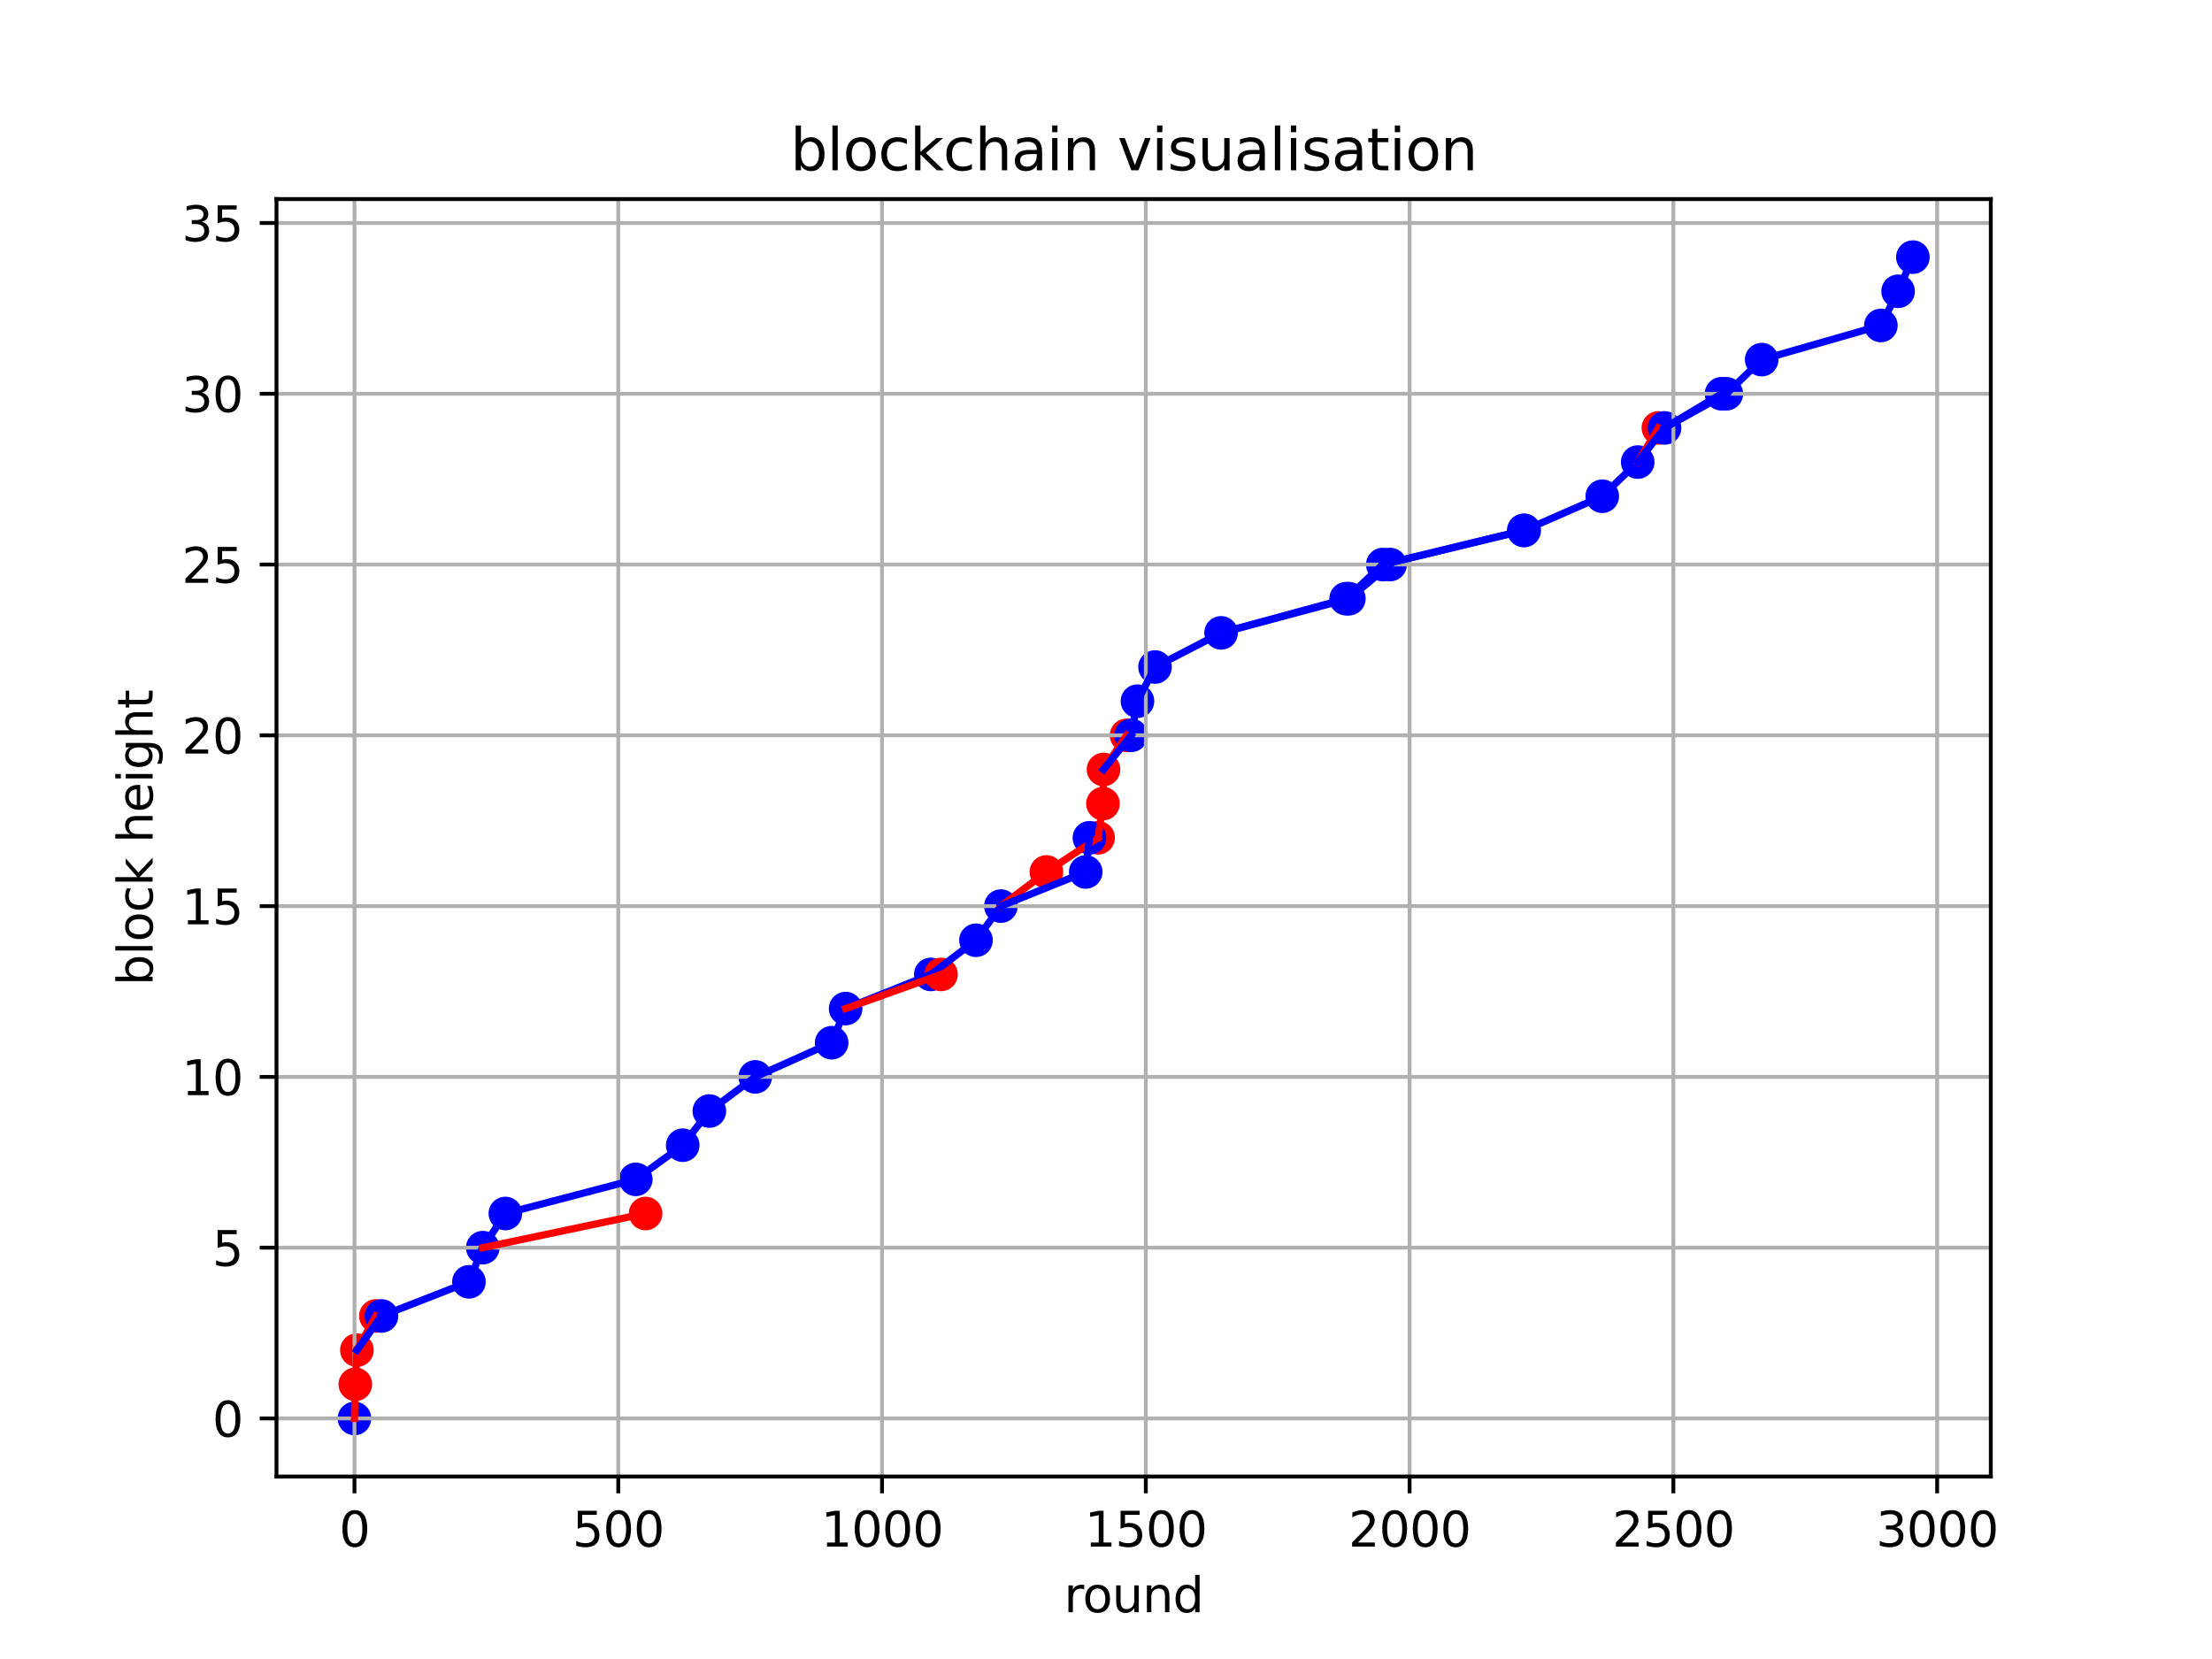 <?xml version="1.0" encoding="utf-8" standalone="no"?>
<!DOCTYPE svg PUBLIC "-//W3C//DTD SVG 1.1//EN"
  "http://www.w3.org/Graphics/SVG/1.1/DTD/svg11.dtd">
<svg xmlns:xlink="http://www.w3.org/1999/xlink" width="460.8pt" height="345.6pt" viewBox="0 0 460.8 345.6" xmlns="http://www.w3.org/2000/svg" version="1.1">
 <defs>
  <style type="text/css">*{stroke-linejoin: round; stroke-linecap: butt}</style>
 </defs>
 <g id="figure_1">
  <g id="patch_1">
   <path d="M 0 345.6 
L 460.8 345.6 
L 460.8 0 
L 0 0 
z
" style="fill: #ffffff"/>
  </g>
  <g id="axes_1">
   <g id="patch_2">
    <path d="M 57.6 307.584 
L 414.72 307.584 
L 414.72 41.472 
L 57.6 41.472 
z
" style="fill: #ffffff"/>
   </g>
   <g id="PathCollection_1">
    <defs>
     <path id="mc89bdd036c" d="M 0 3 
C 0.796 3 1.559 2.684 2.121 2.121 
C 2.684 1.559 3 0.796 3 0 
C 3 -0.796 2.684 -1.559 2.121 -2.121 
C 1.559 -2.684 0.796 -3 0 -3 
C -0.796 -3 -1.559 -2.684 -2.121 -2.121 
C -2.684 -1.559 -3 -0.796 -3 0 
C -3 0.796 -2.684 1.559 -2.121 2.121 
C -1.559 2.684 -0.796 3 0 3 
z
" style="stroke: #0000ff"/>
    </defs>
    <g clip-path="url(#pe836b72a06)">
     <use xlink:href="#mc89bdd036c" x="73.844" y="295.488" style="fill: #0000ff; stroke: #0000ff"/>
    </g>
   </g>
   <g id="PathCollection_2">
    <defs>
     <path id="m2748088fa2" d="M 0 3 
C 0.796 3 1.559 2.684 2.121 2.121 
C 2.684 1.559 3 0.796 3 0 
C 3 -0.796 2.684 -1.559 2.121 -2.121 
C 1.559 -2.684 0.796 -3 0 -3 
C -0.796 -3 -1.559 -2.684 -2.121 -2.121 
C -2.684 -1.559 -3 -0.796 -3 0 
C -3 0.796 -2.684 1.559 -2.121 2.121 
C -1.559 2.684 -0.796 3 0 3 
z
" style="stroke: #ff0000"/>
    </defs>
    <g clip-path="url(#pe836b72a06)">
     <use xlink:href="#m2748088fa2" x="74.02" y="288.373" style="fill: #ff0000; stroke: #ff0000"/>
    </g>
   </g>
   <g id="PathCollection_3">
    <g clip-path="url(#pe836b72a06)">
     <use xlink:href="#m2748088fa2" x="74.349" y="281.257" style="fill: #ff0000; stroke: #ff0000"/>
    </g>
   </g>
   <g id="PathCollection_4">
    <g clip-path="url(#pe836b72a06)">
     <use xlink:href="#m2748088fa2" x="78.306" y="274.142" style="fill: #ff0000; stroke: #ff0000"/>
    </g>
   </g>
   <g id="PathCollection_5">
    <g clip-path="url(#pe836b72a06)">
     <use xlink:href="#mc89bdd036c" x="79.471" y="274.142" style="fill: #0000ff; stroke: #0000ff"/>
    </g>
   </g>
   <g id="PathCollection_6">
    <g clip-path="url(#pe836b72a06)">
     <use xlink:href="#mc89bdd036c" x="97.692" y="267.027" style="fill: #0000ff; stroke: #0000ff"/>
    </g>
   </g>
   <g id="PathCollection_7">
    <g clip-path="url(#pe836b72a06)">
     <use xlink:href="#mc89bdd036c" x="100.571" y="259.912" style="fill: #0000ff; stroke: #0000ff"/>
    </g>
   </g>
   <g id="PathCollection_8">
    <g clip-path="url(#pe836b72a06)">
     <use xlink:href="#mc89bdd036c" x="105.275" y="252.796" style="fill: #0000ff; stroke: #0000ff"/>
    </g>
   </g>
   <g id="PathCollection_9">
    <g clip-path="url(#pe836b72a06)">
     <use xlink:href="#mc89bdd036c" x="132.442" y="245.681" style="fill: #0000ff; stroke: #0000ff"/>
    </g>
   </g>
   <g id="PathCollection_10">
    <g clip-path="url(#pe836b72a06)">
     <use xlink:href="#mc89bdd036c" x="142.223" y="238.566" style="fill: #0000ff; stroke: #0000ff"/>
    </g>
   </g>
   <g id="PathCollection_11">
    <g clip-path="url(#pe836b72a06)">
     <use xlink:href="#mc89bdd036c" x="147.773" y="231.45" style="fill: #0000ff; stroke: #0000ff"/>
    </g>
   </g>
   <g id="PathCollection_12">
    <g clip-path="url(#pe836b72a06)">
     <use xlink:href="#mc89bdd036c" x="157.334" y="224.335" style="fill: #0000ff; stroke: #0000ff"/>
    </g>
   </g>
   <g id="PathCollection_13">
    <g clip-path="url(#pe836b72a06)">
     <use xlink:href="#mc89bdd036c" x="173.248" y="217.22" style="fill: #0000ff; stroke: #0000ff"/>
    </g>
   </g>
   <g id="PathCollection_14">
    <g clip-path="url(#pe836b72a06)">
     <use xlink:href="#mc89bdd036c" x="176.16" y="210.104" style="fill: #0000ff; stroke: #0000ff"/>
    </g>
   </g>
   <g id="PathCollection_15">
    <g clip-path="url(#pe836b72a06)">
     <use xlink:href="#mc89bdd036c" x="193.909" y="202.989" style="fill: #0000ff; stroke: #0000ff"/>
    </g>
   </g>
   <g id="PathCollection_16">
    <g clip-path="url(#pe836b72a06)">
     <use xlink:href="#mc89bdd036c" x="203.316" y="195.874" style="fill: #0000ff; stroke: #0000ff"/>
    </g>
   </g>
   <g id="PathCollection_17">
    <g clip-path="url(#pe836b72a06)">
     <use xlink:href="#mc89bdd036c" x="208.504" y="188.759" style="fill: #0000ff; stroke: #0000ff"/>
    </g>
   </g>
   <g id="PathCollection_18">
    <g clip-path="url(#pe836b72a06)">
     <use xlink:href="#m2748088fa2" x="217.988" y="181.643" style="fill: #ff0000; stroke: #ff0000"/>
    </g>
   </g>
   <g id="PathCollection_19">
    <g clip-path="url(#pe836b72a06)">
     <use xlink:href="#m2748088fa2" x="228.758" y="174.528" style="fill: #ff0000; stroke: #ff0000"/>
    </g>
   </g>
   <g id="PathCollection_20">
    <g clip-path="url(#pe836b72a06)">
     <use xlink:href="#m2748088fa2" x="229.769" y="167.413" style="fill: #ff0000; stroke: #ff0000"/>
    </g>
   </g>
   <g id="PathCollection_21">
    <g clip-path="url(#pe836b72a06)">
     <use xlink:href="#m2748088fa2" x="229.879" y="160.297" style="fill: #ff0000; stroke: #ff0000"/>
    </g>
   </g>
   <g id="PathCollection_22">
    <g clip-path="url(#pe836b72a06)">
     <use xlink:href="#m2748088fa2" x="234.693" y="153.182" style="fill: #ff0000; stroke: #ff0000"/>
    </g>
   </g>
   <g id="PathCollection_23">
    <g clip-path="url(#pe836b72a06)">
     <use xlink:href="#m2748088fa2" x="134.486" y="252.796" style="fill: #ff0000; stroke: #ff0000"/>
    </g>
   </g>
   <g id="PathCollection_24">
    <g clip-path="url(#pe836b72a06)">
     <use xlink:href="#m2748088fa2" x="196.03" y="202.989" style="fill: #ff0000; stroke: #ff0000"/>
    </g>
   </g>
   <g id="PathCollection_25">
    <g clip-path="url(#pe836b72a06)">
     <use xlink:href="#mc89bdd036c" x="226.176" y="181.643" style="fill: #0000ff; stroke: #0000ff"/>
    </g>
   </g>
   <g id="PathCollection_26">
    <g clip-path="url(#pe836b72a06)">
     <use xlink:href="#mc89bdd036c" x="226.945" y="174.528" style="fill: #0000ff; stroke: #0000ff"/>
    </g>
   </g>
   <g id="PathCollection_27">
    <g clip-path="url(#pe836b72a06)">
     <use xlink:href="#mc89bdd036c" x="235.638" y="153.182" style="fill: #0000ff; stroke: #0000ff"/>
    </g>
   </g>
   <g id="PathCollection_28">
    <g clip-path="url(#pe836b72a06)">
     <use xlink:href="#mc89bdd036c" x="236.957" y="146.067" style="fill: #0000ff; stroke: #0000ff"/>
    </g>
   </g>
   <g id="PathCollection_29">
    <g clip-path="url(#pe836b72a06)">
     <use xlink:href="#mc89bdd036c" x="240.616" y="138.952" style="fill: #0000ff; stroke: #0000ff"/>
    </g>
   </g>
   <g id="PathCollection_30">
    <g clip-path="url(#pe836b72a06)">
     <use xlink:href="#mc89bdd036c" x="254.376" y="131.836" style="fill: #0000ff; stroke: #0000ff"/>
    </g>
   </g>
   <g id="PathCollection_31">
    <g clip-path="url(#pe836b72a06)">
     <use xlink:href="#mc89bdd036c" x="280.422" y="124.721" style="fill: #0000ff; stroke: #0000ff"/>
    </g>
   </g>
   <g id="PathCollection_32">
    <g clip-path="url(#pe836b72a06)">
     <use xlink:href="#mc89bdd036c" x="288.06" y="117.606" style="fill: #0000ff; stroke: #0000ff"/>
    </g>
   </g>
   <g id="PathCollection_33">
    <g clip-path="url(#pe836b72a06)">
     <use xlink:href="#mc89bdd036c" x="317.425" y="110.49" style="fill: #0000ff; stroke: #0000ff"/>
    </g>
   </g>
   <g id="PathCollection_34">
    <g clip-path="url(#pe836b72a06)">
     <use xlink:href="#mc89bdd036c" x="280.994" y="124.721" style="fill: #0000ff; stroke: #0000ff"/>
    </g>
   </g>
   <g id="PathCollection_35">
    <g clip-path="url(#pe836b72a06)">
     <use xlink:href="#mc89bdd036c" x="289.577" y="117.606" style="fill: #0000ff; stroke: #0000ff"/>
    </g>
   </g>
   <g id="PathCollection_36">
    <g clip-path="url(#pe836b72a06)">
     <use xlink:href="#mc89bdd036c" x="317.513" y="110.49" style="fill: #0000ff; stroke: #0000ff"/>
    </g>
   </g>
   <g id="PathCollection_37">
    <g clip-path="url(#pe836b72a06)">
     <use xlink:href="#mc89bdd036c" x="333.778" y="103.375" style="fill: #0000ff; stroke: #0000ff"/>
    </g>
   </g>
   <g id="PathCollection_38">
    <g clip-path="url(#pe836b72a06)">
     <use xlink:href="#mc89bdd036c" x="341.164" y="96.26" style="fill: #0000ff; stroke: #0000ff"/>
    </g>
   </g>
   <g id="PathCollection_39">
    <g clip-path="url(#pe836b72a06)">
     <use xlink:href="#m2748088fa2" x="345.472" y="89.144" style="fill: #ff0000; stroke: #ff0000"/>
    </g>
   </g>
   <g id="PathCollection_40">
    <g clip-path="url(#pe836b72a06)">
     <use xlink:href="#mc89bdd036c" x="346.758" y="89.144" style="fill: #0000ff; stroke: #0000ff"/>
    </g>
   </g>
   <g id="PathCollection_41">
    <g clip-path="url(#pe836b72a06)">
     <use xlink:href="#mc89bdd036c" x="358.627" y="82.029" style="fill: #0000ff; stroke: #0000ff"/>
    </g>
   </g>
   <g id="PathCollection_42">
    <g clip-path="url(#pe836b72a06)">
     <use xlink:href="#mc89bdd036c" x="359.627" y="82.029" style="fill: #0000ff; stroke: #0000ff"/>
    </g>
   </g>
   <g id="PathCollection_43">
    <g clip-path="url(#pe836b72a06)">
     <use xlink:href="#mc89bdd036c" x="366.99" y="74.914" style="fill: #0000ff; stroke: #0000ff"/>
    </g>
   </g>
   <g id="PathCollection_44">
    <g clip-path="url(#pe836b72a06)">
     <use xlink:href="#mc89bdd036c" x="391.816" y="67.799" style="fill: #0000ff; stroke: #0000ff"/>
    </g>
   </g>
   <g id="PathCollection_45">
    <g clip-path="url(#pe836b72a06)">
     <use xlink:href="#mc89bdd036c" x="395.41" y="60.683" style="fill: #0000ff; stroke: #0000ff"/>
    </g>
   </g>
   <g id="PathCollection_46">
    <g clip-path="url(#pe836b72a06)">
     <use xlink:href="#mc89bdd036c" x="398.487" y="53.568" style="fill: #0000ff; stroke: #0000ff"/>
    </g>
   </g>
   <g id="matplotlib.axis_1">
    <g id="xtick_1">
     <g id="line2d_1">
      <path d="M 73.844 307.584 
L 73.844 41.472 
" clip-path="url(#pe836b72a06)" style="fill: none; stroke: #b0b0b0; stroke-width: 0.8; stroke-linecap: square"/>
     </g>
     <g id="line2d_2">
      <defs>
       <path id="m0197d31791" d="M 0 0 
L 0 3.5 
" style="stroke: #000000; stroke-width: 0.8"/>
      </defs>
      <g>
       <use xlink:href="#m0197d31791" x="73.844" y="307.584" style="stroke: #000000; stroke-width: 0.8"/>
      </g>
     </g>
     <g id="text_1">
      <!-- 0 -->
      <g transform="translate(70.662 322.182) scale(0.1 -0.1)">
       <defs>
        <path id="DejaVuSans-30" d="M 2034 4250 
Q 1547 4250 1301 3770 
Q 1056 3291 1056 2328 
Q 1056 1369 1301 889 
Q 1547 409 2034 409 
Q 2525 409 2770 889 
Q 3016 1369 3016 2328 
Q 3016 3291 2770 3770 
Q 2525 4250 2034 4250 
z
M 2034 4750 
Q 2819 4750 3233 4129 
Q 3647 3509 3647 2328 
Q 3647 1150 3233 529 
Q 2819 -91 2034 -91 
Q 1250 -91 836 529 
Q 422 1150 422 2328 
Q 422 3509 836 4129 
Q 1250 4750 2034 4750 
z
" transform="scale(0.016)"/>
       </defs>
       <use xlink:href="#DejaVuSans-30"/>
      </g>
     </g>
    </g>
    <g id="xtick_2">
     <g id="line2d_3">
      <path d="M 128.794 307.584 
L 128.794 41.472 
" clip-path="url(#pe836b72a06)" style="fill: none; stroke: #b0b0b0; stroke-width: 0.8; stroke-linecap: square"/>
     </g>
     <g id="line2d_4">
      <g>
       <use xlink:href="#m0197d31791" x="128.794" y="307.584" style="stroke: #000000; stroke-width: 0.8"/>
      </g>
     </g>
     <g id="text_2">
      <!-- 500 -->
      <g transform="translate(119.25 322.182) scale(0.1 -0.1)">
       <defs>
        <path id="DejaVuSans-35" d="M 691 4666 
L 3169 4666 
L 3169 4134 
L 1269 4134 
L 1269 2991 
Q 1406 3038 1543 3061 
Q 1681 3084 1819 3084 
Q 2600 3084 3056 2656 
Q 3513 2228 3513 1497 
Q 3513 744 3044 326 
Q 2575 -91 1722 -91 
Q 1428 -91 1123 -41 
Q 819 9 494 109 
L 494 744 
Q 775 591 1075 516 
Q 1375 441 1709 441 
Q 2250 441 2565 725 
Q 2881 1009 2881 1497 
Q 2881 1984 2565 2268 
Q 2250 2553 1709 2553 
Q 1456 2553 1204 2497 
Q 953 2441 691 2322 
L 691 4666 
z
" transform="scale(0.016)"/>
       </defs>
       <use xlink:href="#DejaVuSans-35"/>
       <use xlink:href="#DejaVuSans-30" x="63.623"/>
       <use xlink:href="#DejaVuSans-30" x="127.246"/>
      </g>
     </g>
    </g>
    <g id="xtick_3">
     <g id="line2d_5">
      <path d="M 183.743 307.584 
L 183.743 41.472 
" clip-path="url(#pe836b72a06)" style="fill: none; stroke: #b0b0b0; stroke-width: 0.8; stroke-linecap: square"/>
     </g>
     <g id="line2d_6">
      <g>
       <use xlink:href="#m0197d31791" x="183.743" y="307.584" style="stroke: #000000; stroke-width: 0.8"/>
      </g>
     </g>
     <g id="text_3">
      <!-- 1000 -->
      <g transform="translate(171.018 322.182) scale(0.1 -0.1)">
       <defs>
        <path id="DejaVuSans-31" d="M 794 531 
L 1825 531 
L 1825 4091 
L 703 3866 
L 703 4441 
L 1819 4666 
L 2450 4666 
L 2450 531 
L 3481 531 
L 3481 0 
L 794 0 
L 794 531 
z
" transform="scale(0.016)"/>
       </defs>
       <use xlink:href="#DejaVuSans-31"/>
       <use xlink:href="#DejaVuSans-30" x="63.623"/>
       <use xlink:href="#DejaVuSans-30" x="127.246"/>
       <use xlink:href="#DejaVuSans-30" x="190.869"/>
      </g>
     </g>
    </g>
    <g id="xtick_4">
     <g id="line2d_7">
      <path d="M 238.693 307.584 
L 238.693 41.472 
" clip-path="url(#pe836b72a06)" style="fill: none; stroke: #b0b0b0; stroke-width: 0.8; stroke-linecap: square"/>
     </g>
     <g id="line2d_8">
      <g>
       <use xlink:href="#m0197d31791" x="238.693" y="307.584" style="stroke: #000000; stroke-width: 0.8"/>
      </g>
     </g>
     <g id="text_4">
      <!-- 1500 -->
      <g transform="translate(225.968 322.182) scale(0.1 -0.1)">
       <use xlink:href="#DejaVuSans-31"/>
       <use xlink:href="#DejaVuSans-35" x="63.623"/>
       <use xlink:href="#DejaVuSans-30" x="127.246"/>
       <use xlink:href="#DejaVuSans-30" x="190.869"/>
      </g>
     </g>
    </g>
    <g id="xtick_5">
     <g id="line2d_9">
      <path d="M 293.643 307.584 
L 293.643 41.472 
" clip-path="url(#pe836b72a06)" style="fill: none; stroke: #b0b0b0; stroke-width: 0.8; stroke-linecap: square"/>
     </g>
     <g id="line2d_10">
      <g>
       <use xlink:href="#m0197d31791" x="293.643" y="307.584" style="stroke: #000000; stroke-width: 0.8"/>
      </g>
     </g>
     <g id="text_5">
      <!-- 2000 -->
      <g transform="translate(280.918 322.182) scale(0.1 -0.1)">
       <defs>
        <path id="DejaVuSans-32" d="M 1228 531 
L 3431 531 
L 3431 0 
L 469 0 
L 469 531 
Q 828 903 1448 1529 
Q 2069 2156 2228 2338 
Q 2531 2678 2651 2914 
Q 2772 3150 2772 3378 
Q 2772 3750 2511 3984 
Q 2250 4219 1831 4219 
Q 1534 4219 1204 4116 
Q 875 4013 500 3803 
L 500 4441 
Q 881 4594 1212 4672 
Q 1544 4750 1819 4750 
Q 2544 4750 2975 4387 
Q 3406 4025 3406 3419 
Q 3406 3131 3298 2873 
Q 3191 2616 2906 2266 
Q 2828 2175 2409 1742 
Q 1991 1309 1228 531 
z
" transform="scale(0.016)"/>
       </defs>
       <use xlink:href="#DejaVuSans-32"/>
       <use xlink:href="#DejaVuSans-30" x="63.623"/>
       <use xlink:href="#DejaVuSans-30" x="127.246"/>
       <use xlink:href="#DejaVuSans-30" x="190.869"/>
      </g>
     </g>
    </g>
    <g id="xtick_6">
     <g id="line2d_11">
      <path d="M 348.593 307.584 
L 348.593 41.472 
" clip-path="url(#pe836b72a06)" style="fill: none; stroke: #b0b0b0; stroke-width: 0.8; stroke-linecap: square"/>
     </g>
     <g id="line2d_12">
      <g>
       <use xlink:href="#m0197d31791" x="348.593" y="307.584" style="stroke: #000000; stroke-width: 0.8"/>
      </g>
     </g>
     <g id="text_6">
      <!-- 2500 -->
      <g transform="translate(335.868 322.182) scale(0.1 -0.1)">
       <use xlink:href="#DejaVuSans-32"/>
       <use xlink:href="#DejaVuSans-35" x="63.623"/>
       <use xlink:href="#DejaVuSans-30" x="127.246"/>
       <use xlink:href="#DejaVuSans-30" x="190.869"/>
      </g>
     </g>
    </g>
    <g id="xtick_7">
     <g id="line2d_13">
      <path d="M 403.543 307.584 
L 403.543 41.472 
" clip-path="url(#pe836b72a06)" style="fill: none; stroke: #b0b0b0; stroke-width: 0.8; stroke-linecap: square"/>
     </g>
     <g id="line2d_14">
      <g>
       <use xlink:href="#m0197d31791" x="403.543" y="307.584" style="stroke: #000000; stroke-width: 0.8"/>
      </g>
     </g>
     <g id="text_7">
      <!-- 3000 -->
      <g transform="translate(390.818 322.182) scale(0.1 -0.1)">
       <defs>
        <path id="DejaVuSans-33" d="M 2597 2516 
Q 3050 2419 3304 2112 
Q 3559 1806 3559 1356 
Q 3559 666 3084 287 
Q 2609 -91 1734 -91 
Q 1441 -91 1130 -33 
Q 819 25 488 141 
L 488 750 
Q 750 597 1062 519 
Q 1375 441 1716 441 
Q 2309 441 2620 675 
Q 2931 909 2931 1356 
Q 2931 1769 2642 2001 
Q 2353 2234 1838 2234 
L 1294 2234 
L 1294 2753 
L 1863 2753 
Q 2328 2753 2575 2939 
Q 2822 3125 2822 3475 
Q 2822 3834 2567 4026 
Q 2313 4219 1838 4219 
Q 1578 4219 1281 4162 
Q 984 4106 628 3988 
L 628 4550 
Q 988 4650 1302 4700 
Q 1616 4750 1894 4750 
Q 2613 4750 3031 4423 
Q 3450 4097 3450 3541 
Q 3450 3153 3228 2886 
Q 3006 2619 2597 2516 
z
" transform="scale(0.016)"/>
       </defs>
       <use xlink:href="#DejaVuSans-33"/>
       <use xlink:href="#DejaVuSans-30" x="63.623"/>
       <use xlink:href="#DejaVuSans-30" x="127.246"/>
       <use xlink:href="#DejaVuSans-30" x="190.869"/>
      </g>
     </g>
    </g>
    <g id="text_8">
     <!-- round -->
     <g transform="translate(221.646 335.861) scale(0.1 -0.1)">
      <defs>
       <path id="DejaVuSans-72" d="M 2631 2963 
Q 2534 3019 2420 3045 
Q 2306 3072 2169 3072 
Q 1681 3072 1420 2755 
Q 1159 2438 1159 1844 
L 1159 0 
L 581 0 
L 581 3500 
L 1159 3500 
L 1159 2956 
Q 1341 3275 1631 3429 
Q 1922 3584 2338 3584 
Q 2397 3584 2469 3576 
Q 2541 3569 2628 3553 
L 2631 2963 
z
" transform="scale(0.016)"/>
       <path id="DejaVuSans-6f" d="M 1959 3097 
Q 1497 3097 1228 2736 
Q 959 2375 959 1747 
Q 959 1119 1226 758 
Q 1494 397 1959 397 
Q 2419 397 2687 759 
Q 2956 1122 2956 1747 
Q 2956 2369 2687 2733 
Q 2419 3097 1959 3097 
z
M 1959 3584 
Q 2709 3584 3137 3096 
Q 3566 2609 3566 1747 
Q 3566 888 3137 398 
Q 2709 -91 1959 -91 
Q 1206 -91 779 398 
Q 353 888 353 1747 
Q 353 2609 779 3096 
Q 1206 3584 1959 3584 
z
" transform="scale(0.016)"/>
       <path id="DejaVuSans-75" d="M 544 1381 
L 544 3500 
L 1119 3500 
L 1119 1403 
Q 1119 906 1312 657 
Q 1506 409 1894 409 
Q 2359 409 2629 706 
Q 2900 1003 2900 1516 
L 2900 3500 
L 3475 3500 
L 3475 0 
L 2900 0 
L 2900 538 
Q 2691 219 2414 64 
Q 2138 -91 1772 -91 
Q 1169 -91 856 284 
Q 544 659 544 1381 
z
M 1991 3584 
L 1991 3584 
z
" transform="scale(0.016)"/>
       <path id="DejaVuSans-6e" d="M 3513 2113 
L 3513 0 
L 2938 0 
L 2938 2094 
Q 2938 2591 2744 2837 
Q 2550 3084 2163 3084 
Q 1697 3084 1428 2787 
Q 1159 2491 1159 1978 
L 1159 0 
L 581 0 
L 581 3500 
L 1159 3500 
L 1159 2956 
Q 1366 3272 1645 3428 
Q 1925 3584 2291 3584 
Q 2894 3584 3203 3211 
Q 3513 2838 3513 2113 
z
" transform="scale(0.016)"/>
       <path id="DejaVuSans-64" d="M 2906 2969 
L 2906 4863 
L 3481 4863 
L 3481 0 
L 2906 0 
L 2906 525 
Q 2725 213 2448 61 
Q 2172 -91 1784 -91 
Q 1150 -91 751 415 
Q 353 922 353 1747 
Q 353 2572 751 3078 
Q 1150 3584 1784 3584 
Q 2172 3584 2448 3432 
Q 2725 3281 2906 2969 
z
M 947 1747 
Q 947 1113 1208 752 
Q 1469 391 1925 391 
Q 2381 391 2643 752 
Q 2906 1113 2906 1747 
Q 2906 2381 2643 2742 
Q 2381 3103 1925 3103 
Q 1469 3103 1208 2742 
Q 947 2381 947 1747 
z
" transform="scale(0.016)"/>
      </defs>
      <use xlink:href="#DejaVuSans-72"/>
      <use xlink:href="#DejaVuSans-6f" x="38.863"/>
      <use xlink:href="#DejaVuSans-75" x="100.045"/>
      <use xlink:href="#DejaVuSans-6e" x="163.424"/>
      <use xlink:href="#DejaVuSans-64" x="226.803"/>
     </g>
    </g>
   </g>
   <g id="matplotlib.axis_2">
    <g id="ytick_1">
     <g id="line2d_15">
      <path d="M 57.6 295.488 
L 414.72 295.488 
" clip-path="url(#pe836b72a06)" style="fill: none; stroke: #b0b0b0; stroke-width: 0.8; stroke-linecap: square"/>
     </g>
     <g id="line2d_16">
      <defs>
       <path id="mf401471ccc" d="M 0 0 
L -3.5 0 
" style="stroke: #000000; stroke-width: 0.8"/>
      </defs>
      <g>
       <use xlink:href="#mf401471ccc" x="57.6" y="295.488" style="stroke: #000000; stroke-width: 0.8"/>
      </g>
     </g>
     <g id="text_9">
      <!-- 0 -->
      <g transform="translate(44.237 299.287) scale(0.1 -0.1)">
       <use xlink:href="#DejaVuSans-30"/>
      </g>
     </g>
    </g>
    <g id="ytick_2">
     <g id="line2d_17">
      <path d="M 57.6 259.912 
L 414.72 259.912 
" clip-path="url(#pe836b72a06)" style="fill: none; stroke: #b0b0b0; stroke-width: 0.8; stroke-linecap: square"/>
     </g>
     <g id="line2d_18">
      <g>
       <use xlink:href="#mf401471ccc" x="57.6" y="259.912" style="stroke: #000000; stroke-width: 0.8"/>
      </g>
     </g>
     <g id="text_10">
      <!-- 5 -->
      <g transform="translate(44.237 263.711) scale(0.1 -0.1)">
       <use xlink:href="#DejaVuSans-35"/>
      </g>
     </g>
    </g>
    <g id="ytick_3">
     <g id="line2d_19">
      <path d="M 57.6 224.335 
L 414.72 224.335 
" clip-path="url(#pe836b72a06)" style="fill: none; stroke: #b0b0b0; stroke-width: 0.8; stroke-linecap: square"/>
     </g>
     <g id="line2d_20">
      <g>
       <use xlink:href="#mf401471ccc" x="57.6" y="224.335" style="stroke: #000000; stroke-width: 0.8"/>
      </g>
     </g>
     <g id="text_11">
      <!-- 10 -->
      <g transform="translate(37.875 228.134) scale(0.1 -0.1)">
       <use xlink:href="#DejaVuSans-31"/>
       <use xlink:href="#DejaVuSans-30" x="63.623"/>
      </g>
     </g>
    </g>
    <g id="ytick_4">
     <g id="line2d_21">
      <path d="M 57.6 188.759 
L 414.72 188.759 
" clip-path="url(#pe836b72a06)" style="fill: none; stroke: #b0b0b0; stroke-width: 0.8; stroke-linecap: square"/>
     </g>
     <g id="line2d_22">
      <g>
       <use xlink:href="#mf401471ccc" x="57.6" y="188.759" style="stroke: #000000; stroke-width: 0.8"/>
      </g>
     </g>
     <g id="text_12">
      <!-- 15 -->
      <g transform="translate(37.875 192.558) scale(0.1 -0.1)">
       <use xlink:href="#DejaVuSans-31"/>
       <use xlink:href="#DejaVuSans-35" x="63.623"/>
      </g>
     </g>
    </g>
    <g id="ytick_5">
     <g id="line2d_23">
      <path d="M 57.6 153.182 
L 414.72 153.182 
" clip-path="url(#pe836b72a06)" style="fill: none; stroke: #b0b0b0; stroke-width: 0.8; stroke-linecap: square"/>
     </g>
     <g id="line2d_24">
      <g>
       <use xlink:href="#mf401471ccc" x="57.6" y="153.182" style="stroke: #000000; stroke-width: 0.8"/>
      </g>
     </g>
     <g id="text_13">
      <!-- 20 -->
      <g transform="translate(37.875 156.981) scale(0.1 -0.1)">
       <use xlink:href="#DejaVuSans-32"/>
       <use xlink:href="#DejaVuSans-30" x="63.623"/>
      </g>
     </g>
    </g>
    <g id="ytick_6">
     <g id="line2d_25">
      <path d="M 57.6 117.606 
L 414.72 117.606 
" clip-path="url(#pe836b72a06)" style="fill: none; stroke: #b0b0b0; stroke-width: 0.8; stroke-linecap: square"/>
     </g>
     <g id="line2d_26">
      <g>
       <use xlink:href="#mf401471ccc" x="57.6" y="117.606" style="stroke: #000000; stroke-width: 0.8"/>
      </g>
     </g>
     <g id="text_14">
      <!-- 25 -->
      <g transform="translate(37.875 121.405) scale(0.1 -0.1)">
       <use xlink:href="#DejaVuSans-32"/>
       <use xlink:href="#DejaVuSans-35" x="63.623"/>
      </g>
     </g>
    </g>
    <g id="ytick_7">
     <g id="line2d_27">
      <path d="M 57.6 82.029 
L 414.72 82.029 
" clip-path="url(#pe836b72a06)" style="fill: none; stroke: #b0b0b0; stroke-width: 0.8; stroke-linecap: square"/>
     </g>
     <g id="line2d_28">
      <g>
       <use xlink:href="#mf401471ccc" x="57.6" y="82.029" style="stroke: #000000; stroke-width: 0.8"/>
      </g>
     </g>
     <g id="text_15">
      <!-- 30 -->
      <g transform="translate(37.875 85.828) scale(0.1 -0.1)">
       <use xlink:href="#DejaVuSans-33"/>
       <use xlink:href="#DejaVuSans-30" x="63.623"/>
      </g>
     </g>
    </g>
    <g id="ytick_8">
     <g id="line2d_29">
      <path d="M 57.6 46.453 
L 414.72 46.453 
" clip-path="url(#pe836b72a06)" style="fill: none; stroke: #b0b0b0; stroke-width: 0.8; stroke-linecap: square"/>
     </g>
     <g id="line2d_30">
      <g>
       <use xlink:href="#mf401471ccc" x="57.6" y="46.453" style="stroke: #000000; stroke-width: 0.8"/>
      </g>
     </g>
     <g id="text_16">
      <!-- 35 -->
      <g transform="translate(37.875 50.252) scale(0.1 -0.1)">
       <use xlink:href="#DejaVuSans-33"/>
       <use xlink:href="#DejaVuSans-35" x="63.623"/>
      </g>
     </g>
    </g>
    <g id="text_17">
     <!-- block height -->
     <g transform="translate(31.795 205.322) rotate(-90) scale(0.1 -0.1)">
      <defs>
       <path id="DejaVuSans-62" d="M 3116 1747 
Q 3116 2381 2855 2742 
Q 2594 3103 2138 3103 
Q 1681 3103 1420 2742 
Q 1159 2381 1159 1747 
Q 1159 1113 1420 752 
Q 1681 391 2138 391 
Q 2594 391 2855 752 
Q 3116 1113 3116 1747 
z
M 1159 2969 
Q 1341 3281 1617 3432 
Q 1894 3584 2278 3584 
Q 2916 3584 3314 3078 
Q 3713 2572 3713 1747 
Q 3713 922 3314 415 
Q 2916 -91 2278 -91 
Q 1894 -91 1617 61 
Q 1341 213 1159 525 
L 1159 0 
L 581 0 
L 581 4863 
L 1159 4863 
L 1159 2969 
z
" transform="scale(0.016)"/>
       <path id="DejaVuSans-6c" d="M 603 4863 
L 1178 4863 
L 1178 0 
L 603 0 
L 603 4863 
z
" transform="scale(0.016)"/>
       <path id="DejaVuSans-63" d="M 3122 3366 
L 3122 2828 
Q 2878 2963 2633 3030 
Q 2388 3097 2138 3097 
Q 1578 3097 1268 2742 
Q 959 2388 959 1747 
Q 959 1106 1268 751 
Q 1578 397 2138 397 
Q 2388 397 2633 464 
Q 2878 531 3122 666 
L 3122 134 
Q 2881 22 2623 -34 
Q 2366 -91 2075 -91 
Q 1284 -91 818 406 
Q 353 903 353 1747 
Q 353 2603 823 3093 
Q 1294 3584 2113 3584 
Q 2378 3584 2631 3529 
Q 2884 3475 3122 3366 
z
" transform="scale(0.016)"/>
       <path id="DejaVuSans-6b" d="M 581 4863 
L 1159 4863 
L 1159 1991 
L 2875 3500 
L 3609 3500 
L 1753 1863 
L 3688 0 
L 2938 0 
L 1159 1709 
L 1159 0 
L 581 0 
L 581 4863 
z
" transform="scale(0.016)"/>
       <path id="DejaVuSans-20" transform="scale(0.016)"/>
       <path id="DejaVuSans-68" d="M 3513 2113 
L 3513 0 
L 2938 0 
L 2938 2094 
Q 2938 2591 2744 2837 
Q 2550 3084 2163 3084 
Q 1697 3084 1428 2787 
Q 1159 2491 1159 1978 
L 1159 0 
L 581 0 
L 581 4863 
L 1159 4863 
L 1159 2956 
Q 1366 3272 1645 3428 
Q 1925 3584 2291 3584 
Q 2894 3584 3203 3211 
Q 3513 2838 3513 2113 
z
" transform="scale(0.016)"/>
       <path id="DejaVuSans-65" d="M 3597 1894 
L 3597 1613 
L 953 1613 
Q 991 1019 1311 708 
Q 1631 397 2203 397 
Q 2534 397 2845 478 
Q 3156 559 3463 722 
L 3463 178 
Q 3153 47 2828 -22 
Q 2503 -91 2169 -91 
Q 1331 -91 842 396 
Q 353 884 353 1716 
Q 353 2575 817 3079 
Q 1281 3584 2069 3584 
Q 2775 3584 3186 3129 
Q 3597 2675 3597 1894 
z
M 3022 2063 
Q 3016 2534 2758 2815 
Q 2500 3097 2075 3097 
Q 1594 3097 1305 2825 
Q 1016 2553 972 2059 
L 3022 2063 
z
" transform="scale(0.016)"/>
       <path id="DejaVuSans-69" d="M 603 3500 
L 1178 3500 
L 1178 0 
L 603 0 
L 603 3500 
z
M 603 4863 
L 1178 4863 
L 1178 4134 
L 603 4134 
L 603 4863 
z
" transform="scale(0.016)"/>
       <path id="DejaVuSans-67" d="M 2906 1791 
Q 2906 2416 2648 2759 
Q 2391 3103 1925 3103 
Q 1463 3103 1205 2759 
Q 947 2416 947 1791 
Q 947 1169 1205 825 
Q 1463 481 1925 481 
Q 2391 481 2648 825 
Q 2906 1169 2906 1791 
z
M 3481 434 
Q 3481 -459 3084 -895 
Q 2688 -1331 1869 -1331 
Q 1566 -1331 1297 -1286 
Q 1028 -1241 775 -1147 
L 775 -588 
Q 1028 -725 1275 -790 
Q 1522 -856 1778 -856 
Q 2344 -856 2625 -561 
Q 2906 -266 2906 331 
L 2906 616 
Q 2728 306 2450 153 
Q 2172 0 1784 0 
Q 1141 0 747 490 
Q 353 981 353 1791 
Q 353 2603 747 3093 
Q 1141 3584 1784 3584 
Q 2172 3584 2450 3431 
Q 2728 3278 2906 2969 
L 2906 3500 
L 3481 3500 
L 3481 434 
z
" transform="scale(0.016)"/>
       <path id="DejaVuSans-74" d="M 1172 4494 
L 1172 3500 
L 2356 3500 
L 2356 3053 
L 1172 3053 
L 1172 1153 
Q 1172 725 1289 603 
Q 1406 481 1766 481 
L 2356 481 
L 2356 0 
L 1766 0 
Q 1100 0 847 248 
Q 594 497 594 1153 
L 594 3053 
L 172 3053 
L 172 3500 
L 594 3500 
L 594 4494 
L 1172 4494 
z
" transform="scale(0.016)"/>
      </defs>
      <use xlink:href="#DejaVuSans-62"/>
      <use xlink:href="#DejaVuSans-6c" x="63.477"/>
      <use xlink:href="#DejaVuSans-6f" x="91.26"/>
      <use xlink:href="#DejaVuSans-63" x="152.441"/>
      <use xlink:href="#DejaVuSans-6b" x="207.422"/>
      <use xlink:href="#DejaVuSans-20" x="265.332"/>
      <use xlink:href="#DejaVuSans-68" x="297.119"/>
      <use xlink:href="#DejaVuSans-65" x="360.498"/>
      <use xlink:href="#DejaVuSans-69" x="422.021"/>
      <use xlink:href="#DejaVuSans-67" x="449.805"/>
      <use xlink:href="#DejaVuSans-68" x="513.281"/>
      <use xlink:href="#DejaVuSans-74" x="576.66"/>
     </g>
    </g>
   </g>
   <g id="line2d_31">
    <path d="M 73.833 295.488 
L 74.02 288.373 
" clip-path="url(#pe836b72a06)" style="fill: none; stroke: #ff0000; stroke-width: 1.5; stroke-linecap: square"/>
   </g>
   <g id="line2d_32">
    <path d="M 74.02 288.373 
L 74.349 281.257 
" clip-path="url(#pe836b72a06)" style="fill: none; stroke: #ff0000; stroke-width: 1.5; stroke-linecap: square"/>
   </g>
   <g id="line2d_33">
    <path d="M 74.349 281.257 
L 78.306 274.142 
" clip-path="url(#pe836b72a06)" style="fill: none; stroke: #ff0000; stroke-width: 1.5; stroke-linecap: square"/>
   </g>
   <g id="line2d_34">
    <path d="M 74.349 281.257 
L 79.471 274.142 
" clip-path="url(#pe836b72a06)" style="fill: none; stroke: #0000ff; stroke-width: 1.5; stroke-linecap: square"/>
   </g>
   <g id="line2d_35">
    <path d="M 79.471 274.142 
L 97.692 267.027 
" clip-path="url(#pe836b72a06)" style="fill: none; stroke: #0000ff; stroke-width: 1.5; stroke-linecap: square"/>
   </g>
   <g id="line2d_36">
    <path d="M 97.692 267.027 
L 100.571 259.912 
" clip-path="url(#pe836b72a06)" style="fill: none; stroke: #0000ff; stroke-width: 1.5; stroke-linecap: square"/>
   </g>
   <g id="line2d_37">
    <path d="M 100.571 259.912 
L 105.275 252.796 
" clip-path="url(#pe836b72a06)" style="fill: none; stroke: #0000ff; stroke-width: 1.5; stroke-linecap: square"/>
   </g>
   <g id="line2d_38">
    <path d="M 105.275 252.796 
L 132.442 245.681 
" clip-path="url(#pe836b72a06)" style="fill: none; stroke: #0000ff; stroke-width: 1.5; stroke-linecap: square"/>
   </g>
   <g id="line2d_39">
    <path d="M 132.442 245.681 
L 142.223 238.566 
" clip-path="url(#pe836b72a06)" style="fill: none; stroke: #0000ff; stroke-width: 1.5; stroke-linecap: square"/>
   </g>
   <g id="line2d_40">
    <path d="M 142.223 238.566 
L 147.773 231.45 
" clip-path="url(#pe836b72a06)" style="fill: none; stroke: #0000ff; stroke-width: 1.5; stroke-linecap: square"/>
   </g>
   <g id="line2d_41">
    <path d="M 147.773 231.45 
L 157.334 224.335 
" clip-path="url(#pe836b72a06)" style="fill: none; stroke: #0000ff; stroke-width: 1.5; stroke-linecap: square"/>
   </g>
   <g id="line2d_42">
    <path d="M 157.334 224.335 
L 173.248 217.22 
" clip-path="url(#pe836b72a06)" style="fill: none; stroke: #0000ff; stroke-width: 1.5; stroke-linecap: square"/>
   </g>
   <g id="line2d_43">
    <path d="M 173.248 217.22 
L 176.16 210.104 
" clip-path="url(#pe836b72a06)" style="fill: none; stroke: #0000ff; stroke-width: 1.5; stroke-linecap: square"/>
   </g>
   <g id="line2d_44">
    <path d="M 176.16 210.104 
L 193.909 202.989 
" clip-path="url(#pe836b72a06)" style="fill: none; stroke: #0000ff; stroke-width: 1.5; stroke-linecap: square"/>
   </g>
   <g id="line2d_45">
    <path d="M 193.909 202.989 
L 203.316 195.874 
" clip-path="url(#pe836b72a06)" style="fill: none; stroke: #0000ff; stroke-width: 1.5; stroke-linecap: square"/>
   </g>
   <g id="line2d_46">
    <path d="M 203.316 195.874 
L 208.504 188.759 
" clip-path="url(#pe836b72a06)" style="fill: none; stroke: #0000ff; stroke-width: 1.5; stroke-linecap: square"/>
   </g>
   <g id="line2d_47">
    <path d="M 208.504 188.759 
L 217.988 181.643 
" clip-path="url(#pe836b72a06)" style="fill: none; stroke: #ff0000; stroke-width: 1.5; stroke-linecap: square"/>
   </g>
   <g id="line2d_48">
    <path d="M 217.988 181.643 
L 228.758 174.528 
" clip-path="url(#pe836b72a06)" style="fill: none; stroke: #ff0000; stroke-width: 1.5; stroke-linecap: square"/>
   </g>
   <g id="line2d_49">
    <path d="M 228.758 174.528 
L 229.769 167.413 
" clip-path="url(#pe836b72a06)" style="fill: none; stroke: #ff0000; stroke-width: 1.5; stroke-linecap: square"/>
   </g>
   <g id="line2d_50">
    <path d="M 229.769 167.413 
L 229.879 160.297 
" clip-path="url(#pe836b72a06)" style="fill: none; stroke: #ff0000; stroke-width: 1.5; stroke-linecap: square"/>
   </g>
   <g id="line2d_51">
    <path d="M 229.879 160.297 
L 234.693 153.182 
" clip-path="url(#pe836b72a06)" style="fill: none; stroke: #ff0000; stroke-width: 1.5; stroke-linecap: square"/>
   </g>
   <g id="line2d_52">
    <path d="M 100.571 259.912 
L 134.486 252.796 
" clip-path="url(#pe836b72a06)" style="fill: none; stroke: #ff0000; stroke-width: 1.5; stroke-linecap: square"/>
   </g>
   <g id="line2d_53">
    <path d="M 176.16 210.104 
L 196.03 202.989 
" clip-path="url(#pe836b72a06)" style="fill: none; stroke: #ff0000; stroke-width: 1.5; stroke-linecap: square"/>
   </g>
   <g id="line2d_54">
    <path d="M 208.504 188.759 
L 226.176 181.643 
" clip-path="url(#pe836b72a06)" style="fill: none; stroke: #0000ff; stroke-width: 1.5; stroke-linecap: square"/>
   </g>
   <g id="line2d_55">
    <path d="M 226.176 181.643 
L 226.945 174.528 
" clip-path="url(#pe836b72a06)" style="fill: none; stroke: #0000ff; stroke-width: 1.5; stroke-linecap: square"/>
   </g>
   <g id="line2d_56">
    <path d="M 229.879 160.297 
L 235.638 153.182 
" clip-path="url(#pe836b72a06)" style="fill: none; stroke: #0000ff; stroke-width: 1.5; stroke-linecap: square"/>
   </g>
   <g id="line2d_57">
    <path d="M 235.638 153.182 
L 236.957 146.067 
" clip-path="url(#pe836b72a06)" style="fill: none; stroke: #0000ff; stroke-width: 1.5; stroke-linecap: square"/>
   </g>
   <g id="line2d_58">
    <path d="M 236.957 146.067 
L 240.616 138.952 
" clip-path="url(#pe836b72a06)" style="fill: none; stroke: #0000ff; stroke-width: 1.5; stroke-linecap: square"/>
   </g>
   <g id="line2d_59">
    <path d="M 240.616 138.952 
L 254.376 131.836 
" clip-path="url(#pe836b72a06)" style="fill: none; stroke: #0000ff; stroke-width: 1.5; stroke-linecap: square"/>
   </g>
   <g id="line2d_60">
    <path d="M 254.376 131.836 
L 280.422 124.721 
" clip-path="url(#pe836b72a06)" style="fill: none; stroke: #0000ff; stroke-width: 1.5; stroke-linecap: square"/>
   </g>
   <g id="line2d_61">
    <path d="M 280.422 124.721 
L 288.06 117.606 
" clip-path="url(#pe836b72a06)" style="fill: none; stroke: #0000ff; stroke-width: 1.5; stroke-linecap: square"/>
   </g>
   <g id="line2d_62">
    <path d="M 288.06 117.606 
L 317.425 110.49 
" clip-path="url(#pe836b72a06)" style="fill: none; stroke: #0000ff; stroke-width: 1.5; stroke-linecap: square"/>
   </g>
   <g id="line2d_63">
    <path d="M 254.376 131.836 
L 280.994 124.721 
" clip-path="url(#pe836b72a06)" style="fill: none; stroke: #0000ff; stroke-width: 1.5; stroke-linecap: square"/>
   </g>
   <g id="line2d_64">
    <path d="M 280.994 124.721 
L 289.577 117.606 
" clip-path="url(#pe836b72a06)" style="fill: none; stroke: #0000ff; stroke-width: 1.5; stroke-linecap: square"/>
   </g>
   <g id="line2d_65">
    <path d="M 288.06 117.606 
L 317.513 110.49 
" clip-path="url(#pe836b72a06)" style="fill: none; stroke: #0000ff; stroke-width: 1.5; stroke-linecap: square"/>
   </g>
   <g id="line2d_66">
    <path d="M 317.513 110.49 
L 333.778 103.375 
" clip-path="url(#pe836b72a06)" style="fill: none; stroke: #0000ff; stroke-width: 1.5; stroke-linecap: square"/>
   </g>
   <g id="line2d_67">
    <path d="M 333.778 103.375 
L 341.164 96.26 
" clip-path="url(#pe836b72a06)" style="fill: none; stroke: #0000ff; stroke-width: 1.5; stroke-linecap: square"/>
   </g>
   <g id="line2d_68">
    <path d="M 341.164 96.26 
L 345.472 89.144 
" clip-path="url(#pe836b72a06)" style="fill: none; stroke: #ff0000; stroke-width: 1.5; stroke-linecap: square"/>
   </g>
   <g id="line2d_69">
    <path d="M 341.164 96.26 
L 346.758 89.144 
" clip-path="url(#pe836b72a06)" style="fill: none; stroke: #0000ff; stroke-width: 1.5; stroke-linecap: square"/>
   </g>
   <g id="line2d_70">
    <path d="M 346.758 89.144 
L 358.627 82.029 
" clip-path="url(#pe836b72a06)" style="fill: none; stroke: #0000ff; stroke-width: 1.5; stroke-linecap: square"/>
   </g>
   <g id="line2d_71">
    <path d="M 346.758 89.144 
L 359.627 82.029 
" clip-path="url(#pe836b72a06)" style="fill: none; stroke: #0000ff; stroke-width: 1.5; stroke-linecap: square"/>
   </g>
   <g id="line2d_72">
    <path d="M 359.627 82.029 
L 366.99 74.914 
" clip-path="url(#pe836b72a06)" style="fill: none; stroke: #0000ff; stroke-width: 1.5; stroke-linecap: square"/>
   </g>
   <g id="line2d_73">
    <path d="M 366.99 74.914 
L 391.816 67.799 
" clip-path="url(#pe836b72a06)" style="fill: none; stroke: #0000ff; stroke-width: 1.5; stroke-linecap: square"/>
   </g>
   <g id="line2d_74">
    <path d="M 391.816 67.799 
L 395.41 60.683 
" clip-path="url(#pe836b72a06)" style="fill: none; stroke: #0000ff; stroke-width: 1.5; stroke-linecap: square"/>
   </g>
   <g id="line2d_75">
    <path d="M 395.41 60.683 
L 398.487 53.568 
" clip-path="url(#pe836b72a06)" style="fill: none; stroke: #0000ff; stroke-width: 1.5; stroke-linecap: square"/>
   </g>
   <g id="patch_3">
    <path d="M 57.6 307.584 
L 57.6 41.472 
" style="fill: none; stroke: #000000; stroke-width: 0.8; stroke-linejoin: miter; stroke-linecap: square"/>
   </g>
   <g id="patch_4">
    <path d="M 414.72 307.584 
L 414.72 41.472 
" style="fill: none; stroke: #000000; stroke-width: 0.8; stroke-linejoin: miter; stroke-linecap: square"/>
   </g>
   <g id="patch_5">
    <path d="M 57.6 307.584 
L 414.72 307.584 
" style="fill: none; stroke: #000000; stroke-width: 0.8; stroke-linejoin: miter; stroke-linecap: square"/>
   </g>
   <g id="patch_6">
    <path d="M 57.6 41.472 
L 414.72 41.472 
" style="fill: none; stroke: #000000; stroke-width: 0.8; stroke-linejoin: miter; stroke-linecap: square"/>
   </g>
   <g id="text_18">
    <!-- blockchain visualisation -->
    <g transform="translate(164.632 35.472) scale(0.12 -0.12)">
     <defs>
      <path id="DejaVuSans-61" d="M 2194 1759 
Q 1497 1759 1228 1600 
Q 959 1441 959 1056 
Q 959 750 1161 570 
Q 1363 391 1709 391 
Q 2188 391 2477 730 
Q 2766 1069 2766 1631 
L 2766 1759 
L 2194 1759 
z
M 3341 1997 
L 3341 0 
L 2766 0 
L 2766 531 
Q 2569 213 2275 61 
Q 1981 -91 1556 -91 
Q 1019 -91 701 211 
Q 384 513 384 1019 
Q 384 1609 779 1909 
Q 1175 2209 1959 2209 
L 2766 2209 
L 2766 2266 
Q 2766 2663 2505 2880 
Q 2244 3097 1772 3097 
Q 1472 3097 1187 3025 
Q 903 2953 641 2809 
L 641 3341 
Q 956 3463 1253 3523 
Q 1550 3584 1831 3584 
Q 2591 3584 2966 3190 
Q 3341 2797 3341 1997 
z
" transform="scale(0.016)"/>
      <path id="DejaVuSans-76" d="M 191 3500 
L 800 3500 
L 1894 563 
L 2988 3500 
L 3597 3500 
L 2284 0 
L 1503 0 
L 191 3500 
z
" transform="scale(0.016)"/>
      <path id="DejaVuSans-73" d="M 2834 3397 
L 2834 2853 
Q 2591 2978 2328 3040 
Q 2066 3103 1784 3103 
Q 1356 3103 1142 2972 
Q 928 2841 928 2578 
Q 928 2378 1081 2264 
Q 1234 2150 1697 2047 
L 1894 2003 
Q 2506 1872 2764 1633 
Q 3022 1394 3022 966 
Q 3022 478 2636 193 
Q 2250 -91 1575 -91 
Q 1294 -91 989 -36 
Q 684 19 347 128 
L 347 722 
Q 666 556 975 473 
Q 1284 391 1588 391 
Q 1994 391 2212 530 
Q 2431 669 2431 922 
Q 2431 1156 2273 1281 
Q 2116 1406 1581 1522 
L 1381 1569 
Q 847 1681 609 1914 
Q 372 2147 372 2553 
Q 372 3047 722 3315 
Q 1072 3584 1716 3584 
Q 2034 3584 2315 3537 
Q 2597 3491 2834 3397 
z
" transform="scale(0.016)"/>
     </defs>
     <use xlink:href="#DejaVuSans-62"/>
     <use xlink:href="#DejaVuSans-6c" x="63.477"/>
     <use xlink:href="#DejaVuSans-6f" x="91.26"/>
     <use xlink:href="#DejaVuSans-63" x="152.441"/>
     <use xlink:href="#DejaVuSans-6b" x="207.422"/>
     <use xlink:href="#DejaVuSans-63" x="265.332"/>
     <use xlink:href="#DejaVuSans-68" x="320.312"/>
     <use xlink:href="#DejaVuSans-61" x="383.691"/>
     <use xlink:href="#DejaVuSans-69" x="444.971"/>
     <use xlink:href="#DejaVuSans-6e" x="472.754"/>
     <use xlink:href="#DejaVuSans-20" x="536.133"/>
     <use xlink:href="#DejaVuSans-76" x="567.92"/>
     <use xlink:href="#DejaVuSans-69" x="627.1"/>
     <use xlink:href="#DejaVuSans-73" x="654.883"/>
     <use xlink:href="#DejaVuSans-75" x="706.982"/>
     <use xlink:href="#DejaVuSans-61" x="770.361"/>
     <use xlink:href="#DejaVuSans-6c" x="831.641"/>
     <use xlink:href="#DejaVuSans-69" x="859.424"/>
     <use xlink:href="#DejaVuSans-73" x="887.207"/>
     <use xlink:href="#DejaVuSans-61" x="939.307"/>
     <use xlink:href="#DejaVuSans-74" x="1000.586"/>
     <use xlink:href="#DejaVuSans-69" x="1039.795"/>
     <use xlink:href="#DejaVuSans-6f" x="1067.578"/>
     <use xlink:href="#DejaVuSans-6e" x="1128.76"/>
    </g>
   </g>
  </g>
 </g>
 <defs>
  <clipPath id="pe836b72a06">
   <rect x="57.6" y="41.472" width="357.12" height="266.112"/>
  </clipPath>
 </defs>
</svg>
